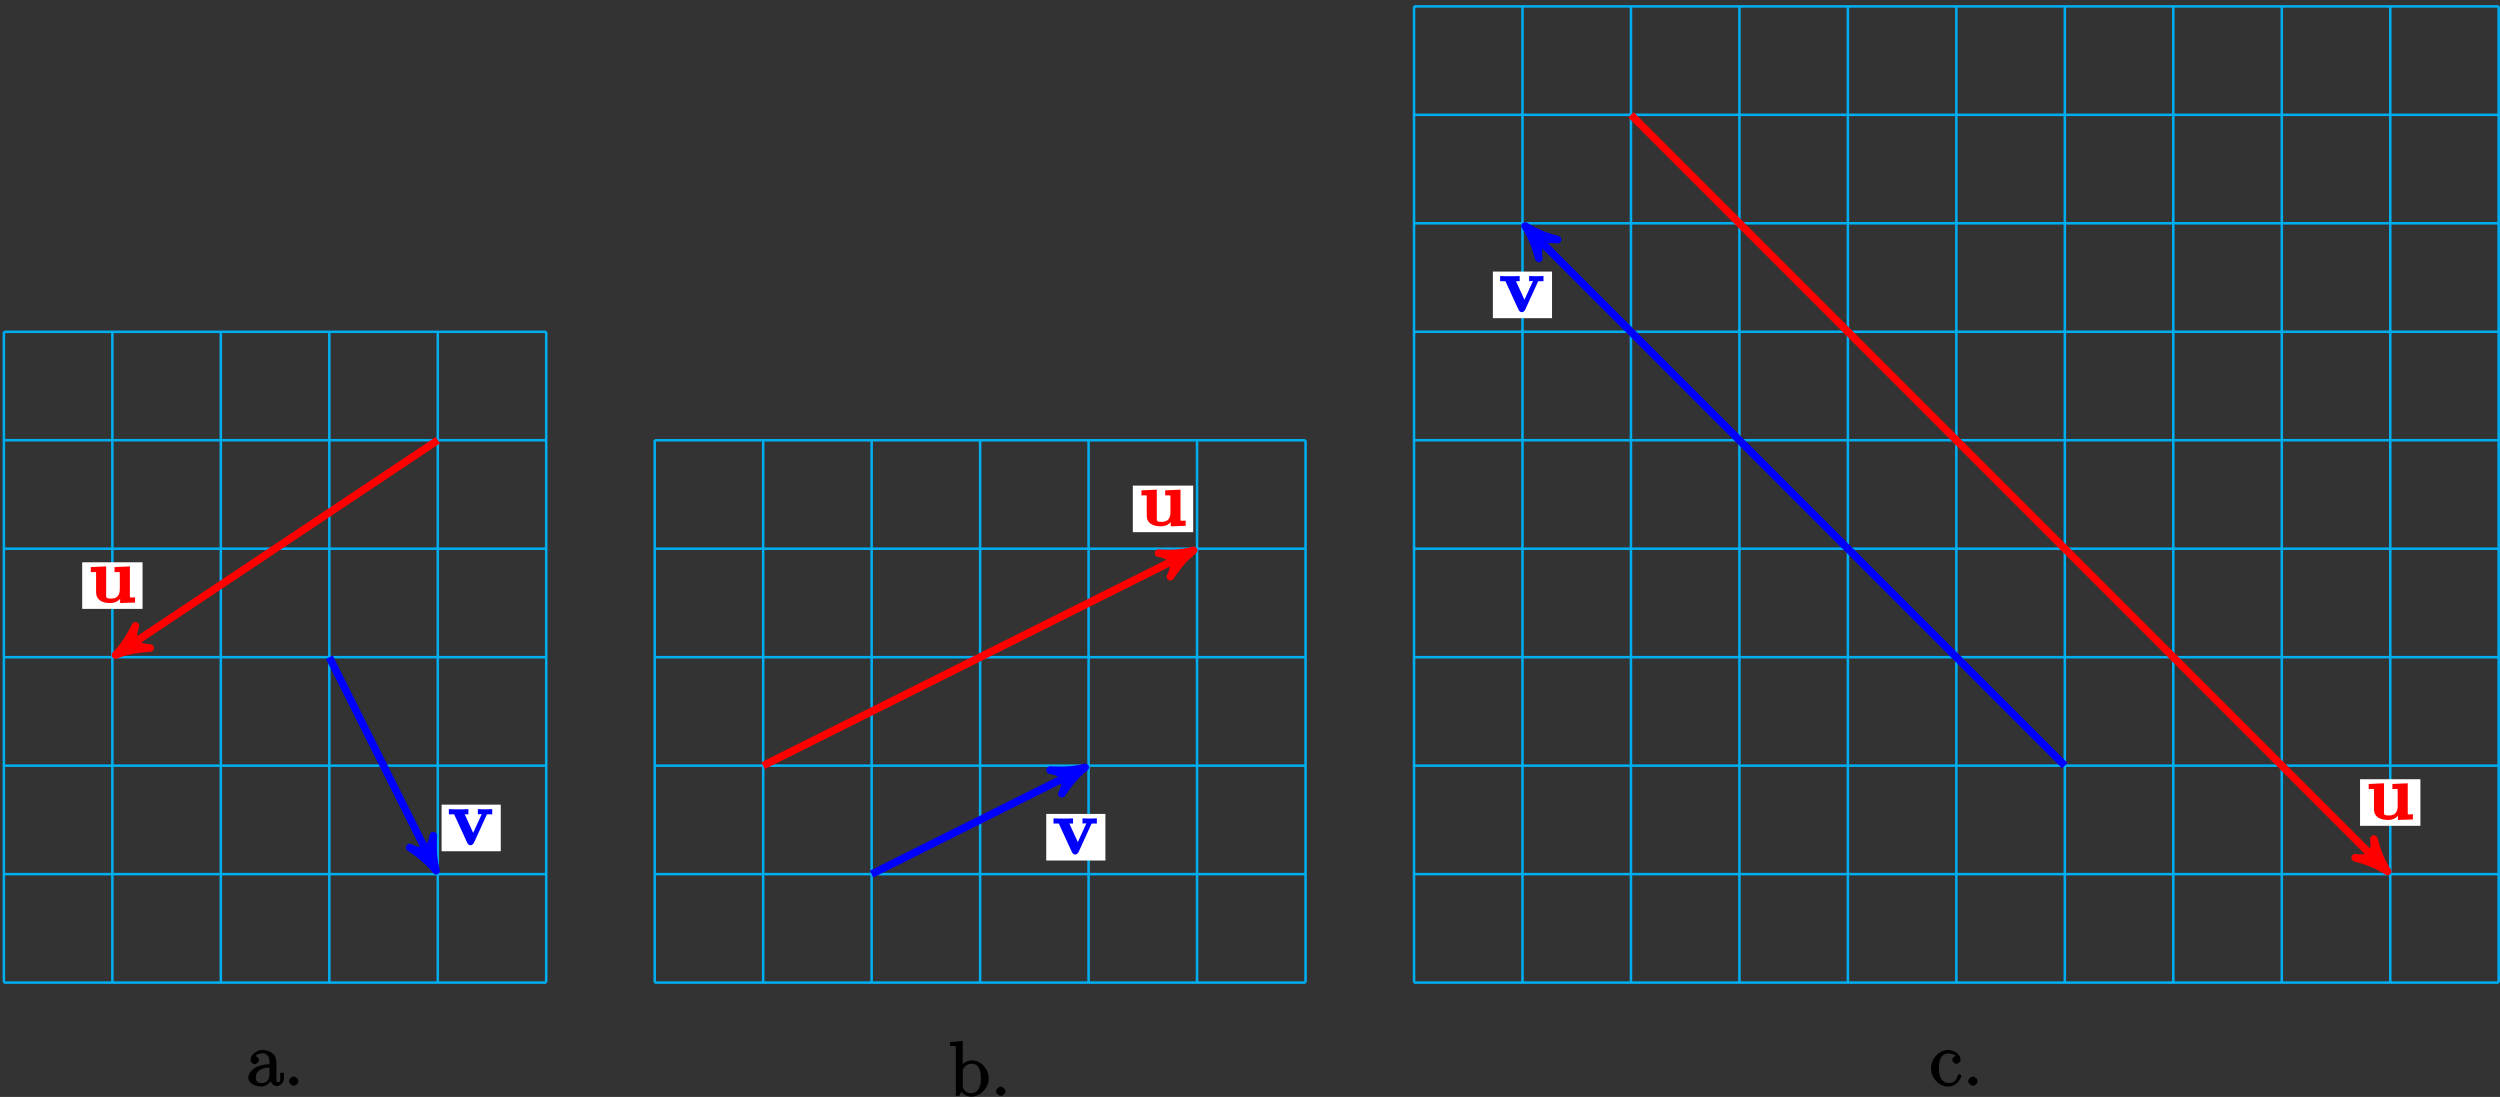 <?xml version="1.0" encoding="UTF-8"?>
<svg xmlns="http://www.w3.org/2000/svg" xmlns:xlink="http://www.w3.org/1999/xlink" width="392pt" height="172pt" viewBox="0 0 392 172" version="1.1">
<rect x="0" y="0" width="392" height="172" fill="#333333" stroke="none"/>
<defs>
<g>
<symbol overflow="visible" id="glyph0-0">
<path style="stroke:none;" d=""/>
</symbol>
<symbol overflow="visible" id="glyph0-1">
<path style="stroke:none;" d="M 4.078 -5.422 L 4.078 -4.766 C 4.953 -4.766 4.906 -4.906 4.906 -4.453 L 4.906 -2.109 C 4.906 -1.188 4.5 -0.625 3.578 -0.625 C 2.672 -0.625 2.766 -0.766 2.766 -1.422 L 2.766 -5.672 L 0.359 -5.562 L 0.359 -4.766 C 1.25 -4.766 1.188 -4.906 1.188 -4.453 L 1.188 -1.609 C 1.188 -0.422 2.125 0.078 3.406 0.078 C 3.688 0.078 4.672 0.031 5.156 -0.891 L 4.953 -0.891 L 4.953 0.078 L 7.297 0 L 7.297 -0.812 C 6.438 -0.812 6.484 -0.656 6.484 -1.125 L 6.484 -5.672 L 4.078 -5.562 Z M 4.078 -5.422 "/>
</symbol>
<symbol overflow="visible" id="glyph0-2">
<path style="stroke:none;" d="M 6.047 -4.656 C 6.125 -4.844 6.047 -4.797 6.938 -4.797 L 6.938 -5.609 C 6.375 -5.578 6.344 -5.578 5.859 -5.578 C 5.531 -5.578 5.516 -5.578 4.688 -5.609 L 4.688 -4.797 C 5.156 -4.797 5.266 -4.875 5.266 -4.797 C 5.266 -4.781 5.312 -4.875 5.328 -4.906 L 3.812 -1.578 L 4.094 -1.578 L 2.625 -4.797 L 3.203 -4.797 L 3.203 -5.609 C 2.797 -5.578 1.953 -5.578 1.641 -5.578 C 1.297 -5.578 0.594 -5.578 0.141 -5.609 L 0.141 -4.797 L 0.969 -4.797 L 3 -0.375 C 3.109 -0.141 3.281 0.062 3.547 0.062 C 3.734 0.062 3.969 -0.109 4.078 -0.344 Z M 6.047 -4.656 "/>
</symbol>
<symbol overflow="visible" id="glyph1-0">
<path style="stroke:none;" d=""/>
</symbol>
<symbol overflow="visible" id="glyph1-1">
<path style="stroke:none;" d="M 4.766 -3.328 C 4.766 -3.984 4.719 -4.562 4.203 -5.031 C 3.781 -5.422 3.125 -5.625 2.609 -5.625 C 1.625 -5.625 0.703 -4.828 0.703 -4.047 C 0.703 -3.703 1.094 -3.391 1.375 -3.391 C 1.656 -3.391 2.016 -3.734 2.016 -4.031 C 2.016 -4.516 1.438 -4.672 1.5 -4.672 C 1.641 -4.906 2.109 -5.094 2.578 -5.094 C 3.125 -5.094 3.672 -4.781 3.672 -3.703 L 3.672 -3.375 C 1.438 -3.344 0.359 -2.188 0.359 -1.266 C 0.359 -0.328 1.625 0.125 2.359 0.125 C 3.141 0.125 3.844 -0.5 4.062 -1.078 L 3.734 -1.078 C 3.797 -0.516 4.328 0.062 4.844 0.062 C 5.094 0.062 5.938 -0.25 5.938 -1.203 L 5.938 -2.031 L 5.359 -2.031 L 5.359 -1.203 C 5.359 -0.531 5.234 -0.578 5.062 -0.578 C 4.609 -0.578 4.766 -1.062 4.766 -1.25 Z M 3.672 -1.828 C 3.672 -0.656 2.969 -0.422 2.453 -0.422 C 1.859 -0.422 1.531 -0.688 1.531 -1.266 C 1.531 -2.844 3.406 -2.844 3.672 -2.859 Z M 3.672 -1.828 "/>
</symbol>
<symbol overflow="visible" id="glyph1-2">
<path style="stroke:none;" d="M 2.359 -0.734 C 2.359 -1.047 1.922 -1.453 1.625 -1.453 C 1.281 -1.453 0.875 -1.031 0.875 -0.734 C 0.875 -0.375 1.344 0 1.609 0 C 1.938 0 2.359 -0.391 2.359 -0.734 Z M 2.359 -0.734 "/>
</symbol>
<symbol overflow="visible" id="glyph1-3">
<path style="stroke:none;" d="M 2 -8.594 L 0.172 -8.438 L 0.172 -7.812 C 1.141 -7.812 1.078 -7.875 1.078 -7.297 L 1.078 0 L 1.594 0 C 1.656 -0.125 2 -0.734 1.938 -0.625 C 2.094 -0.375 2.719 0.125 3.484 0.125 C 4.859 0.125 6.234 -1.188 6.234 -2.719 C 6.234 -4.25 4.953 -5.562 3.625 -5.562 C 2.969 -5.562 2.281 -5.219 1.875 -4.719 L 2.156 -4.609 L 2.156 -8.609 Z M 2.172 -3.969 C 2.172 -4.188 2.125 -4.094 2.266 -4.297 C 2.547 -4.719 2.969 -5.031 3.547 -5.031 C 3.906 -5.031 5 -5.031 5 -2.734 C 5 -1.938 4.922 -1.547 4.641 -1.109 C 4.406 -0.734 4.047 -0.422 3.438 -0.422 C 2.797 -0.422 2.484 -0.781 2.281 -1.109 C 2.125 -1.359 2.172 -1.297 2.172 -1.5 Z M 2.172 -3.969 "/>
</symbol>
<symbol overflow="visible" id="glyph1-4">
<path style="stroke:none;" d="M 4.328 -4.719 C 4.188 -4.719 3.578 -4.562 3.578 -4.078 C 3.578 -3.797 3.938 -3.438 4.234 -3.438 C 4.5 -3.438 4.891 -3.75 4.891 -4.094 C 4.891 -4.906 3.891 -5.625 2.922 -5.625 C 1.531 -5.625 0.25 -4.234 0.25 -2.719 C 0.25 -1.188 1.562 0.125 2.922 0.125 C 4.5 0.125 5.016 -1.453 5.016 -1.562 C 5.016 -1.672 4.766 -1.828 4.734 -1.828 C 4.625 -1.828 4.453 -1.641 4.406 -1.5 C 4.141 -0.641 3.672 -0.438 3.031 -0.438 C 2.297 -0.438 1.484 -0.922 1.484 -2.734 C 1.484 -4.719 2.344 -5.062 2.938 -5.062 C 3.391 -5.062 3.938 -4.922 4.047 -4.719 Z M 4.328 -4.719 "/>
</symbol>
</g>
</defs>
<g id="surface1">
<path style="fill:none;stroke-width:0.399;stroke-linecap:butt;stroke-linejoin:miter;stroke:rgb(0%,67.839%,93.729%);stroke-opacity:1;stroke-miterlimit:10;" d="M -0.001 -0 L 85.042 -0 M -0.001 17.008 L 85.042 17.008 M -0.001 34.015 L 85.042 34.015 M -0.001 51.023 L 85.042 51.023 M -0.001 68.035 L 85.042 68.035 M -0.001 85.043 L 85.042 85.043 M -0.001 102.043 L 85.042 102.043 M -0.001 -0 L -0.001 102.05 M 17.007 -0 L 17.007 102.05 M 34.015 -0 L 34.015 102.05 M 51.027 -0 L 51.027 102.05 M 68.035 -0 L 68.035 102.05 M 85.035 -0 L 85.035 102.05 " transform="matrix(1,0,0,-1,0.61,154.07)"/>
<path style="fill:none;stroke-width:1.196;stroke-linecap:butt;stroke-linejoin:miter;stroke:rgb(100%,0%,0%);stroke-opacity:1;stroke-miterlimit:10;" d="M 68.035 85.043 L 18.57 52.066 " transform="matrix(1,0,0,-1,0.61,154.07)"/>
<path style="fill-rule:nonzero;fill:rgb(100%,0%,0%);fill-opacity:1;stroke-width:1.196;stroke-linecap:butt;stroke-linejoin:round;stroke:rgb(100%,0%,0%);stroke-opacity:1;stroke-miterlimit:10;" d="M 1.274 -0.001 C -0.32 0.317 -1.911 0.957 -3.825 2.074 C -1.912 0.639 -1.912 -0.639 -3.827 -2.072 C -1.913 -0.956 -0.319 -0.32 1.274 -0.001 Z M 1.274 -0.001 " transform="matrix(-0.835,0.556,0.556,0.835,19.181,102.003)"/>
<path style=" stroke:none;fill-rule:nonzero;fill:rgb(100%,100%,100%);fill-opacity:1;" d="M 12.887 95.473 L 22.352 95.473 L 22.352 88.168 L 12.887 88.168 Z M 12.887 95.473 "/>
<g style="fill:rgb(100%,0%,0%);fill-opacity:1;">
  <use xlink:href="#glyph0-1" x="13.88" y="94.48"/>
</g>
<path style="fill:none;stroke-width:1.196;stroke-linecap:butt;stroke-linejoin:miter;stroke:rgb(0%,0%,100%);stroke-opacity:1;stroke-miterlimit:10;" d="M 51.027 51.023 L 67.195 18.683 " transform="matrix(1,0,0,-1,0.61,154.07)"/>
<path style="fill-rule:nonzero;fill:rgb(0%,0%,100%);fill-opacity:1;stroke-width:1.196;stroke-linecap:butt;stroke-linejoin:round;stroke:rgb(0%,0%,100%);stroke-opacity:1;stroke-miterlimit:10;" d="M 1.275 -0.001 C -0.32 0.321 -1.915 0.957 -3.824 2.073 C -1.913 0.637 -1.913 -0.638 -3.826 -2.071 C -1.915 -0.956 -0.32 -0.317 1.275 -0.001 Z M 1.275 -0.001 " transform="matrix(0.447,0.894,0.894,-0.447,67.805,135.387)"/>
<path style=" stroke:none;fill-rule:nonzero;fill:rgb(100%,100%,100%);fill-opacity:1;" d="M 69.242 133.477 L 78.52 133.477 L 78.52 126.168 L 69.242 126.168 Z M 69.242 133.477 "/>
<g style="fill:rgb(0%,0%,100%);fill-opacity:1;">
  <use xlink:href="#glyph0-2" x="70.24" y="132.48"/>
</g>
<g style="fill:rgb(0%,0%,0%);fill-opacity:1;">
  <use xlink:href="#glyph1-1" x="38.58" y="170.25"/>
  <use xlink:href="#glyph1-2" x="44.433" y="170.25"/>
</g>
<path style="fill:none;stroke-width:0.399;stroke-linecap:butt;stroke-linejoin:miter;stroke:rgb(0%,67.839%,93.729%);stroke-opacity:1;stroke-miterlimit:10;" d="M 102.038 -0 L 204.105 -0 M 102.038 17.008 L 204.105 17.008 M 102.038 34.015 L 204.105 34.015 M 102.038 51.023 L 204.105 51.023 M 102.038 68.035 L 204.105 68.035 M 102.038 85.035 L 204.105 85.035 M 102.05 -0 L 102.05 85.043 M 119.058 -0 L 119.058 85.043 M 136.066 -0 L 136.066 85.043 M 153.074 -0 L 153.074 85.043 M 170.081 -0 L 170.081 85.043 M 187.089 -0 L 187.089 85.043 M 204.101 -0 L 204.101 85.043 " transform="matrix(1,0,0,-1,0.61,154.07)"/>
<path style="fill:none;stroke-width:1.196;stroke-linecap:butt;stroke-linejoin:miter;stroke:rgb(100%,0%,0%);stroke-opacity:1;stroke-miterlimit:10;" d="M 119.046 34.015 L 185.406 67.195 " transform="matrix(1,0,0,-1,0.61,154.07)"/>
<path style="fill-rule:nonzero;fill:rgb(100%,0%,0%);fill-opacity:1;stroke-width:1.196;stroke-linecap:butt;stroke-linejoin:round;stroke:rgb(100%,0%,0%);stroke-opacity:1;stroke-miterlimit:10;" d="M 1.276 -0.001 C -0.319 0.321 -1.914 0.956 -3.827 2.075 C -1.912 0.637 -1.912 -0.638 -3.825 -2.071 C -1.914 -0.956 -0.319 -0.317 1.276 -0.001 Z M 1.276 -0.001 " transform="matrix(0.894,-0.447,-0.447,-0.894,186.014,86.875)"/>
<path style=" stroke:none;fill-rule:nonzero;fill:rgb(100%,100%,100%);fill-opacity:1;" d="M 177.629 83.445 L 187.094 83.445 L 187.094 76.141 L 177.629 76.141 Z M 177.629 83.445 "/>
<g style="fill:rgb(100%,0%,0%);fill-opacity:1;">
  <use xlink:href="#glyph0-1" x="178.62" y="82.45"/>
</g>
<path style="fill:none;stroke-width:1.196;stroke-linecap:butt;stroke-linejoin:miter;stroke:rgb(0%,0%,100%);stroke-opacity:1;stroke-miterlimit:10;" d="M 136.054 17.008 L 168.398 33.179 " transform="matrix(1,0,0,-1,0.61,154.07)"/>
<path style="fill-rule:nonzero;fill:rgb(0%,0%,100%);fill-opacity:1;stroke-width:1.196;stroke-linecap:butt;stroke-linejoin:round;stroke:rgb(0%,0%,100%);stroke-opacity:1;stroke-miterlimit:10;" d="M 1.277 -0 C -0.32 0.318 -1.913 0.957 -3.828 2.072 C -1.911 0.637 -1.911 -0.638 -3.826 -2.074 C -1.913 -0.956 -0.32 -0.32 1.277 -0 Z M 1.277 -0 " transform="matrix(0.894,-0.447,-0.447,-0.894,169.006,120.891)"/>
<path style=" stroke:none;fill-rule:nonzero;fill:rgb(100%,100%,100%);fill-opacity:1;" d="M 164.051 134.93 L 173.328 134.93 L 173.328 127.625 L 164.051 127.625 Z M 164.051 134.93 "/>
<g style="fill:rgb(0%,0%,100%);fill-opacity:1;">
  <use xlink:href="#glyph0-2" x="165.05" y="133.93"/>
</g>
<g style="fill:rgb(0%,0%,0%);fill-opacity:1;">
  <use xlink:href="#glyph1-3" x="148.8" y="171.83"/>
  <use xlink:href="#glyph1-2" x="155.304" y="171.83"/>
</g>
<path style="fill:none;stroke-width:0.399;stroke-linecap:butt;stroke-linejoin:miter;stroke:rgb(0%,67.839%,93.729%);stroke-opacity:1;stroke-miterlimit:10;" d="M 221.105 -0 L 391.187 -0 M 221.105 17.008 L 391.187 17.008 M 221.105 34.015 L 391.187 34.015 M 221.105 51.023 L 391.187 51.023 M 221.105 68.035 L 391.187 68.035 M 221.105 85.043 L 391.187 85.043 M 221.105 102.05 L 391.187 102.05 M 221.105 119.058 L 391.187 119.058 M 221.105 136.066 L 391.187 136.066 M 221.105 153.07 L 391.187 153.07 M 221.109 -0 L 221.109 153.074 M 238.117 -0 L 238.117 153.074 M 255.124 -0 L 255.124 153.074 M 272.132 -0 L 272.132 153.074 M 289.14 -0 L 289.14 153.074 M 306.148 -0 L 306.148 153.074 M 323.156 -0 L 323.156 153.074 M 340.163 -0 L 340.163 153.074 M 357.175 -0 L 357.175 153.074 M 374.183 -0 L 374.183 153.074 M 391.183 -0 L 391.183 153.074 " transform="matrix(1,0,0,-1,0.61,154.07)"/>
<path style="fill:none;stroke-width:1.196;stroke-linecap:butt;stroke-linejoin:miter;stroke:rgb(100%,0%,0%);stroke-opacity:1;stroke-miterlimit:10;" d="M 255.12 136.066 L 372.855 18.332 " transform="matrix(1,0,0,-1,0.61,154.07)"/>
<path style="fill-rule:nonzero;fill:rgb(100%,0%,0%);fill-opacity:1;stroke-width:1.196;stroke-linecap:butt;stroke-linejoin:round;stroke:rgb(100%,0%,0%);stroke-opacity:1;stroke-miterlimit:10;" d="M 1.275 -0.002 C -0.319 0.321 -1.915 0.956 -3.826 2.072 C -1.912 0.639 -1.912 -0.637 -3.826 -2.071 C -1.912 -0.958 -0.319 -0.32 1.275 -0.002 Z M 1.275 -0.002 " transform="matrix(0.707,0.707,0.707,-0.707,373.463,135.737)"/>
<path style=" stroke:none;fill-rule:nonzero;fill:rgb(100%,100%,100%);fill-opacity:1;" d="M 370.055 129.488 L 379.52 129.488 L 379.52 122.184 L 370.055 122.184 Z M 370.055 129.488 "/>
<g style="fill:rgb(100%,0%,0%);fill-opacity:1;">
  <use xlink:href="#glyph0-1" x="371.05" y="128.49"/>
</g>
<path style="fill:none;stroke-width:1.196;stroke-linecap:butt;stroke-linejoin:miter;stroke:rgb(0%,0%,100%);stroke-opacity:1;stroke-miterlimit:10;" d="M 323.152 34.015 L 239.437 117.734 " transform="matrix(1,0,0,-1,0.61,154.07)"/>
<path style="fill-rule:nonzero;fill:rgb(0%,0%,100%);fill-opacity:1;stroke-width:1.196;stroke-linecap:butt;stroke-linejoin:round;stroke:rgb(0%,0%,100%);stroke-opacity:1;stroke-miterlimit:10;" d="M 1.276 -0.001 C -0.321 0.319 -1.914 0.957 -3.826 2.073 C -1.914 0.637 -1.912 -0.636 -3.826 -2.07 C -1.912 -0.957 -0.318 -0.319 1.276 -0.001 Z M 1.276 -0.001 " transform="matrix(-0.707,-0.707,-0.707,0.707,240.046,36.337)"/>
<path style=" stroke:none;fill-rule:nonzero;fill:rgb(100%,100%,100%);fill-opacity:1;" d="M 234.082 49.891 L 243.359 49.891 L 243.359 42.582 L 234.082 42.582 Z M 234.082 49.891 "/>
<g style="fill:rgb(0%,0%,100%);fill-opacity:1;">
  <use xlink:href="#glyph0-2" x="235.08" y="48.89"/>
</g>
<g style="fill:rgb(0%,0%,0%);fill-opacity:1;">
  <use xlink:href="#glyph1-4" x="302.53" y="170.25"/>
  <use xlink:href="#glyph1-2" x="307.733" y="170.25"/>
</g>
</g>
</svg>
